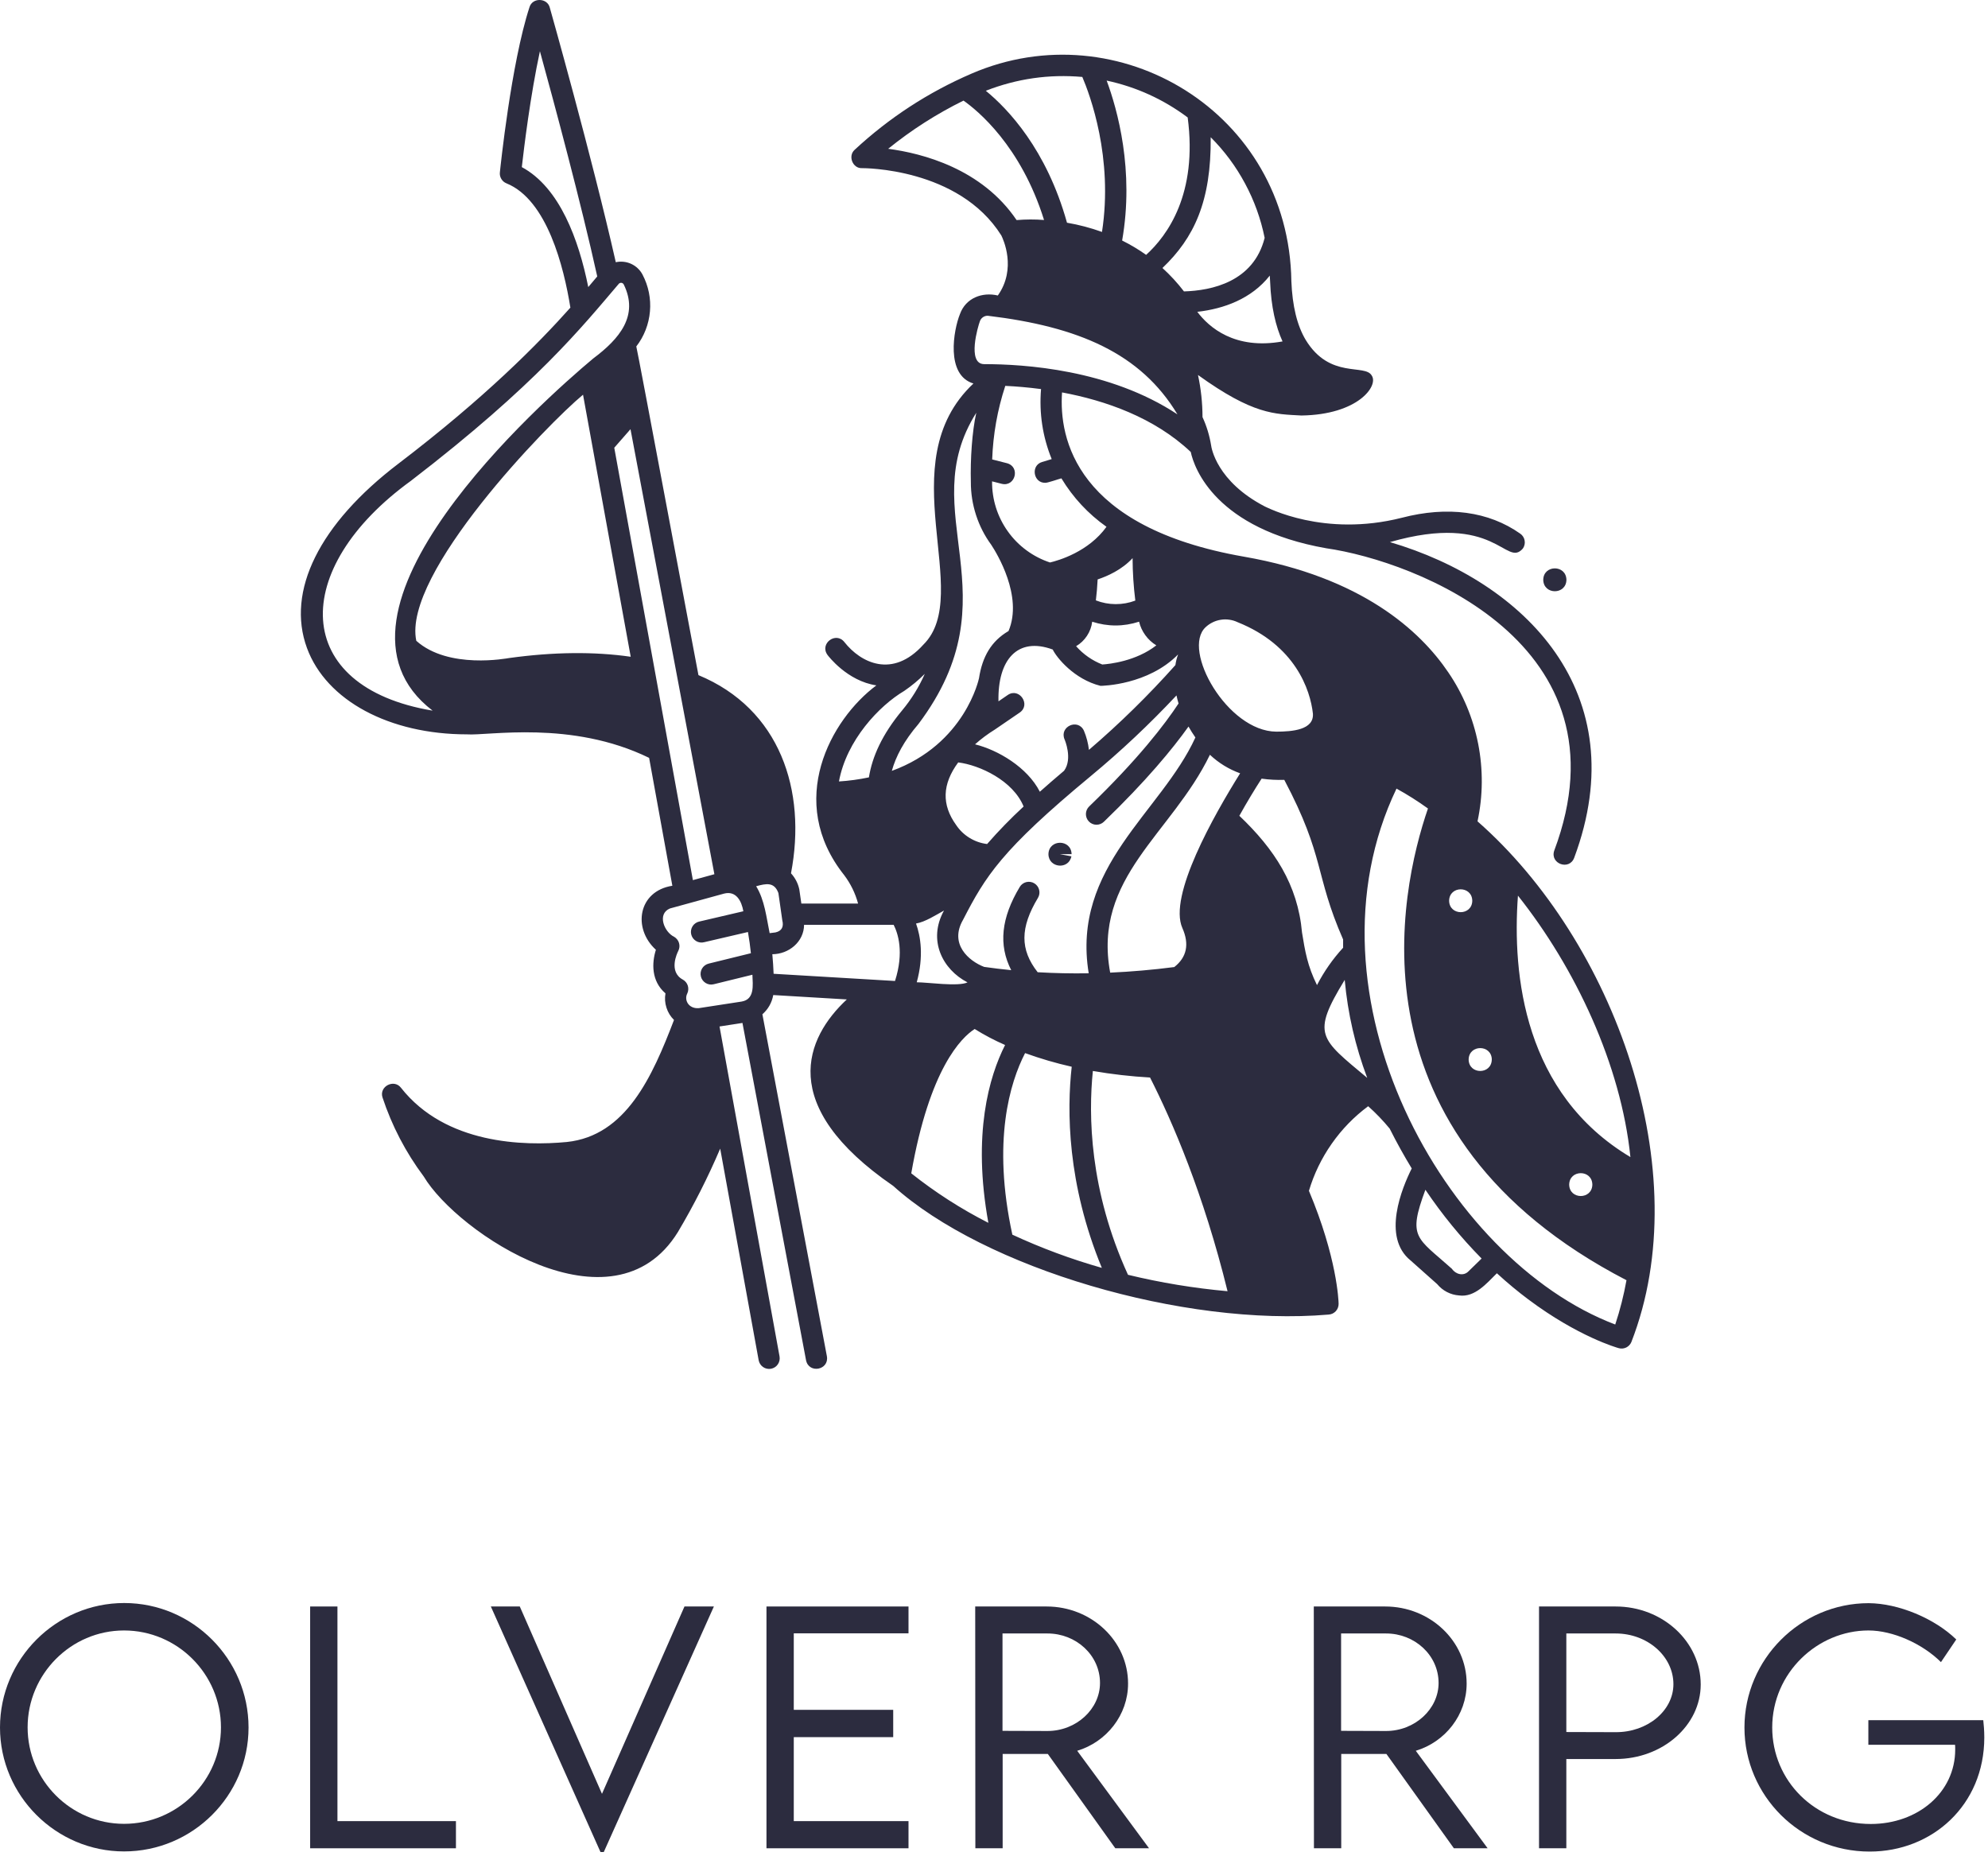 <svg width="421" height="393" viewBox="0 0 421 393" fill="none" xmlns="http://www.w3.org/2000/svg">
<path d="M326.817 122.785C326.874 126.014 331.666 126.014 331.723 122.785C331.666 119.556 326.869 119.556 326.817 122.785Z" fill="#2C2C3F"/>
<path d="M222.031 180.889C222.057 183.831 226.322 184.232 226.89 181.342L224.479 180.889H226.932C226.864 177.665 222.093 177.665 222.031 180.889Z" fill="#2C2C3F"/>
<path d="M98.874 155.514C103.307 155.857 120.979 152.441 137.463 160.493L142.385 187.576C135.145 188.706 133.9 196.587 138.9 201.134C138.031 203.889 137.88 207.759 140.927 210.363C140.749 211.394 140.817 212.41 141.14 213.404C141.458 214.399 141.989 215.264 142.734 215.998C138.15 227.967 132.593 240.524 120.031 241.842C110.968 242.701 94.364 242.357 84.916 230.357C83.453 228.436 80.275 230.055 80.994 232.378C82.999 238.441 85.916 244.029 89.734 249.144C96.843 261.071 129.828 283.154 143.557 260.915C146.937 255.222 149.921 249.337 152.515 243.248L160.661 288.05C160.718 288.342 160.822 288.618 160.984 288.868C161.145 289.118 161.348 289.326 161.593 289.498C161.838 289.67 162.109 289.785 162.4 289.847C162.692 289.91 162.984 289.915 163.275 289.863C163.567 289.805 163.843 289.701 164.093 289.54C164.343 289.378 164.552 289.175 164.723 288.925C164.89 288.68 165.005 288.415 165.067 288.123C165.13 287.831 165.135 287.535 165.083 287.243L152.374 217.378L157.229 216.628L170.697 288.066C171.296 290.962 175.609 290.144 175.114 287.232L161.453 214.795C162.687 213.701 163.453 212.342 163.755 210.722L179.333 211.649C170.656 219.727 164.317 234.076 189.161 251.144C208.468 268.587 250.703 281.014 281.338 278.389C281.63 278.378 281.906 278.305 282.171 278.186C282.437 278.061 282.671 277.894 282.874 277.68C283.072 277.467 283.223 277.222 283.328 276.946C283.432 276.675 283.484 276.389 283.479 276.097C283.463 275.451 283.161 266.363 277.192 252.18C278.265 248.597 279.874 245.269 282.02 242.206C284.166 239.139 286.739 236.493 289.739 234.264C291.38 235.727 292.895 237.305 294.291 239.003C295.796 242.003 297.364 244.811 298.963 247.441C296.927 251.514 292.557 261.977 298.744 266.946L304.348 271.936C304.927 272.634 305.619 273.196 306.421 273.613C307.229 274.029 308.083 274.269 308.989 274.337C312.348 274.795 314.859 271.738 316.994 269.639C319.322 271.774 321.552 273.602 323.604 275.139C334.208 283.087 342.468 285.41 342.812 285.503C343.072 285.576 343.338 285.602 343.609 285.576C343.88 285.55 344.135 285.477 344.38 285.363C344.624 285.243 344.838 285.087 345.025 284.889C345.213 284.696 345.364 284.472 345.468 284.222C359.578 248.003 341.828 199.342 312.895 173.936C313.473 171.232 313.775 168.498 313.796 165.732C313.817 162.962 313.562 160.222 313.031 157.509C312.494 154.795 311.697 152.165 310.63 149.613C309.562 147.061 308.249 144.644 306.687 142.357C300.755 133.602 288.437 122.248 263.447 117.889C227.812 111.67 224.229 92.847 224.911 83.102C234.01 84.8 244.4 88.373 252.166 95.712C252.911 99.222 257.489 111.982 280.859 116.107C299.692 118.805 345.583 136.331 329.135 180.154C328.208 182.93 332.359 184.425 333.38 181.623C346.39 146.644 322.749 123.16 294.348 114.8C316.817 108.337 318.906 120.321 322.499 116.16C322.671 115.915 322.791 115.644 322.854 115.357C322.921 115.066 322.927 114.774 322.874 114.477C322.828 114.186 322.723 113.91 322.562 113.66C322.406 113.404 322.203 113.196 321.958 113.024C315.249 108.285 306.572 107.118 296.859 109.649C280.343 113.837 268.416 107.472 267.869 107.264C257.609 101.941 256.531 94.748 256.479 94.316C256.14 92.238 255.536 90.243 254.656 88.331C254.65 85.321 254.333 82.352 253.697 79.41C265.421 87.852 269.921 87.675 275.614 87.993C287.619 87.816 291.958 81.706 290.505 79.55C289.083 76.951 281.635 80.383 276.515 71.993C274.692 68.946 273.682 64.811 273.473 59.55C272.947 23.764 236.77 2.212 205.765 15.581C196.572 19.545 188.302 24.936 180.963 31.748C179.525 33.071 180.593 35.727 182.567 35.608C182.765 35.608 203.031 35.488 212.052 49.863C212.442 50.644 215.343 56.873 211.312 62.576C208.046 61.805 204.52 63.066 203.281 66.535C201.953 69.805 200.182 79.42 206.145 81.217C188.229 98.055 206.4 125.795 195.536 136.524C189.01 143.779 182.26 140.337 178.833 135.993C177.031 133.66 173.51 136.29 175.234 138.686C175.411 138.925 179.411 144.212 185.588 145.144C175.911 152.347 166.343 169.717 178.781 185.337C180.145 187.154 181.124 189.154 181.718 191.352H169.703L169.265 188.321C168.984 187.035 168.395 185.91 167.51 184.941C170.874 167.368 165.166 150.113 147.911 142.972C147.791 142.529 134.927 73.722 134.749 73.368C135.578 72.3 136.234 71.133 136.729 69.868C137.218 68.608 137.525 67.3 137.64 65.951C137.76 64.602 137.682 63.264 137.416 61.936C137.145 60.608 136.697 59.347 136.067 58.149C135.802 57.649 135.468 57.206 135.057 56.821C134.65 56.43 134.187 56.123 133.677 55.883C133.166 55.649 132.63 55.498 132.072 55.441C131.51 55.378 130.958 55.41 130.406 55.529C125.343 33.133 116.52 1.93 116.427 1.607C115.906 -0.476 112.744 -0.564 112.13 1.519C108.244 13.41 105.958 35.571 105.859 36.508C105.807 37.008 105.911 37.472 106.171 37.904C106.432 38.331 106.791 38.639 107.255 38.826C115.864 42.305 119.416 56.576 120.791 65.149C113.973 72.785 102.77 84.175 84.364 98.196C67.63 110.941 60.578 125.165 65.005 137.227C69.104 148.384 82.499 155.514 98.874 155.514ZM107.786 139.357C107.447 139.399 94.979 141.811 88.161 135.706C85.15 121.524 116.01 89.743 123.468 83.587L133.567 139.081C125.833 137.967 117.182 138.055 107.786 139.357ZM192.979 248.472C196.859 226.259 203.604 219.717 206.406 217.91C208.468 219.196 210.619 220.326 212.848 221.3C209.463 227.993 205.895 240.144 209.307 258.962C203.51 256.014 198.067 252.514 192.973 248.472H192.979ZM204.895 208.04C202.895 208.988 196.328 208.003 194.14 208.019C195.656 202.498 194.953 198.279 193.989 195.576C195.927 195.243 198.203 193.769 199.911 192.826C196.421 199.123 199.614 205.321 204.89 208.04H204.895ZM202.921 161.456C207.437 162.014 214.536 165.3 216.77 170.795C214.052 173.3 211.473 175.951 209.041 178.738C207.713 178.576 206.473 178.144 205.333 177.446C204.187 176.748 203.244 175.837 202.494 174.727C199.38 170.42 199.515 166.071 202.921 161.456ZM214.385 261.462C210.072 241.618 213.88 229.248 217.083 223.014C220.312 224.186 223.604 225.149 226.958 225.904C225.921 235.165 225.979 250.66 233.338 268.498C226.833 266.649 220.515 264.305 214.38 261.462H214.385ZM238.874 269.962C230.692 252.061 230.479 236.123 231.437 226.8C235.447 227.493 239.484 227.956 243.546 228.186C248.281 237.514 254.89 252.805 259.958 273.441C252.843 272.8 245.817 271.644 238.874 269.962ZM250.395 196.54C251.906 199.941 251.328 202.717 248.677 204.795C244.088 205.384 239.567 205.774 235.104 205.977C231.359 185.774 248.098 176.628 256.223 159.837C258.088 161.587 260.223 162.899 262.624 163.764C257.093 172.618 247.364 189.748 250.395 196.54ZM310.963 269.248C309.906 270.316 308.255 269.857 307.479 268.701C300.015 262.014 298.041 262.201 301.859 251.956C305.374 257.18 309.343 262.035 313.76 266.519L310.963 269.248ZM321.453 189.665C333.614 204.982 343.275 225.477 345.275 245.035C322.781 231.602 320.208 206.581 321.458 189.665H321.453ZM337.213 250.863C337.156 254.087 332.364 254.092 332.307 250.863C332.364 247.634 337.161 247.634 337.213 250.863ZM315.916 224.378C315.864 227.607 311.072 227.607 311.015 224.378C311.072 221.149 315.869 221.149 315.921 224.378H315.916ZM311.786 190.753C311.729 193.977 306.937 193.977 306.88 190.753C306.937 187.524 311.729 187.524 311.786 190.753ZM295.739 167.003C298.046 168.269 300.265 169.675 302.4 171.217C296.348 188.826 285.041 240.331 344.442 271.113C343.869 274.295 343.078 277.42 342.062 280.493C305.885 266.774 274.833 210.701 295.739 167.003ZM289.536 228.264C279.51 219.857 277.666 219.149 284.77 207.509C285.421 214.644 287.01 221.561 289.536 228.264ZM284.427 200.706C282.234 203.097 280.39 205.732 278.9 208.618C276.88 204.524 276.374 201.446 275.729 197.477C274.833 187.337 269.843 179.774 262.458 172.759C264.078 169.837 265.697 167.18 267.171 164.894C268.765 165.118 270.364 165.201 271.973 165.149C280.661 181.602 278.348 185.071 284.432 198.951C284.427 199.529 284.427 200.118 284.432 200.706H284.427ZM255.317 132.816C255.765 132.399 256.26 132.055 256.812 131.79C257.359 131.519 257.932 131.342 258.536 131.248C259.14 131.149 259.744 131.149 260.348 131.238C260.953 131.321 261.531 131.498 262.083 131.759C274.302 136.649 277.479 146.076 278.036 151.123C278.281 154.566 273.687 154.941 270.275 154.941C259.921 154.873 250.161 137.597 255.317 132.816ZM230.593 173.967C230.796 174.18 231.036 174.347 231.312 174.467C231.583 174.587 231.869 174.649 232.166 174.654C232.463 174.66 232.749 174.607 233.031 174.498C233.307 174.389 233.552 174.232 233.765 174.029C242.755 165.363 248.333 158.566 251.692 153.863C252.119 154.618 252.604 155.389 253.15 156.175C245.88 172.076 226.859 183.514 230.557 206.113C226.9 206.175 223.302 206.097 219.749 205.889C215.979 201.081 216.015 196.451 219.812 190.134C219.963 189.878 220.057 189.602 220.104 189.311C220.145 189.014 220.13 188.722 220.057 188.436C219.984 188.149 219.859 187.884 219.682 187.644C219.505 187.41 219.291 187.212 219.036 187.061C218.781 186.904 218.51 186.805 218.213 186.764C217.921 186.717 217.63 186.732 217.343 186.8C217.057 186.873 216.791 186.993 216.552 187.17C216.312 187.347 216.114 187.561 215.963 187.811C212.015 194.384 211.411 200.092 214.145 205.451C212.213 205.259 210.302 205.029 208.411 204.759C205.15 203.509 200.979 199.915 203.947 194.785C208.687 185.576 212.046 180.045 230.973 164.368C237.39 159.055 243.447 153.352 249.145 147.269C249.26 147.821 249.406 148.389 249.583 148.977C246.718 153.326 241.057 160.753 230.656 170.779C230.437 170.988 230.27 171.227 230.15 171.503C230.031 171.774 229.968 172.061 229.963 172.363C229.958 172.66 230.01 172.946 230.119 173.227C230.229 173.503 230.385 173.753 230.593 173.967ZM248.916 140.847C243.213 147.243 237.114 153.227 230.604 158.8C230.442 157.389 230.088 156.035 229.536 154.727C228.275 152.066 224.291 153.873 225.442 156.581C225.463 156.623 227.208 160.665 225.343 163.222C223.479 164.795 221.765 166.279 220.208 167.665C217.562 162.467 211.286 158.805 206.484 157.628C207.791 156.462 209.187 155.42 210.682 154.498L215.953 150.894C218.369 149.222 215.848 145.529 213.416 147.175L211.447 148.524C211.249 139.748 215.453 134.795 222.937 137.55C223.729 139.227 227.473 143.857 233.057 145.243C233.494 145.238 243.124 145.061 249.489 138.587C249.213 139.321 249.02 140.071 248.916 140.847ZM244.874 136.67C240.572 140.024 234.994 140.618 233.432 140.722C231.275 139.868 229.427 138.576 227.885 136.847C228.822 136.295 229.593 135.561 230.192 134.649C230.791 133.738 231.161 132.743 231.296 131.66C234.609 132.727 237.916 132.722 241.223 131.654C241.473 132.696 241.916 133.654 242.552 134.524C243.182 135.394 243.958 136.107 244.874 136.67ZM240.427 127.186C239.078 127.691 237.687 127.941 236.244 127.936C234.807 127.93 233.416 127.665 232.072 127.144C232.244 125.738 232.369 124.248 232.447 122.706C234.525 122.014 237.598 120.654 239.848 118.196C239.859 121.201 240.052 124.201 240.427 127.186ZM234.322 111.561C230.515 116.852 224.218 118.68 222.359 119.118C221.463 118.821 220.598 118.456 219.76 118.024C218.927 117.592 218.13 117.097 217.369 116.535C216.609 115.977 215.9 115.363 215.239 114.691C214.578 114.019 213.973 113.3 213.427 112.529C212.874 111.764 212.395 110.956 211.973 110.113C211.552 109.269 211.197 108.399 210.916 107.498C210.635 106.597 210.421 105.68 210.286 104.748C210.145 103.816 210.083 102.878 210.093 101.936L212.156 102.462C215.01 103.144 216.119 98.878 213.26 98.097L210.114 97.295C210.307 91.972 211.229 86.779 212.89 81.717C215.119 81.821 217.682 82.029 220.463 82.394C220.041 87.514 220.791 92.462 222.718 97.222L220.687 97.837C218.234 98.55 218.817 102.279 221.333 102.243C221.786 102.3 224.302 101.404 224.775 101.3C227.249 105.384 230.432 108.805 234.322 111.561ZM268.979 59.733C269.187 64.988 270.15 69.102 271.604 72.305C261.458 74.139 255.989 69.279 253.552 66.035C259.161 65.404 265.01 63.3 268.9 58.368C268.927 58.821 268.958 59.269 268.979 59.727V59.733ZM267.817 50.373C265.473 59.675 256.624 61.54 250.729 61.712C249.359 59.92 247.838 58.269 246.171 56.753C252.854 50.394 256.515 42.675 256.39 29.061C259.302 31.972 261.729 35.243 263.671 38.873C265.619 42.498 266.999 46.331 267.817 50.373ZM251.515 24.873C253.656 41.04 247.229 49.883 242.718 53.972C241.104 52.826 239.411 51.816 237.635 50.936C240.239 36.076 236.645 23.227 234.359 17.066C240.645 18.42 246.364 21.024 251.515 24.873ZM229.203 16.295C230.817 20.066 235.791 33.399 233.369 49.118C230.958 48.248 228.484 47.597 225.958 47.165C221.63 31.623 213.432 23.04 208.765 19.222C215.348 16.654 222.161 15.675 229.203 16.295ZM188.088 31.509C193.025 27.514 198.348 24.113 204.041 21.305C206.989 23.373 216.197 30.868 221.098 46.587C219.161 46.436 217.223 46.441 215.286 46.608C207.927 35.717 195.348 32.467 188.088 31.509ZM207.489 68.102C207.604 67.727 207.812 67.43 208.124 67.201C208.437 66.972 208.786 66.863 209.177 66.868C228.322 69.165 241.557 74.785 249.348 87.748C234.942 78.217 216.854 77.113 208.364 77.113C204.744 77.014 207.14 69.024 207.489 68.102ZM206.749 87.41C205.859 91.352 205.468 97.29 205.598 102.066C205.588 104.462 205.958 106.795 206.697 109.076C207.437 111.352 208.51 113.456 209.927 115.389C211.062 117.113 216.697 126.264 213.578 133.634C209.947 135.753 208.031 139.024 207.317 143.66V143.649C207.317 143.649 204.427 157.581 188.864 163.248C189.697 160.227 191.416 156.91 194.51 153.311C215.062 125.936 193.359 108.644 206.749 87.41ZM177.666 165.488C179.27 156.748 186.197 149.441 191.494 146.311C193.057 145.243 194.505 144.04 195.843 142.701C194.609 145.493 193.015 148.071 191.062 150.42C186.812 155.524 184.708 160.243 184.01 164.623C181.916 165.066 179.802 165.352 177.666 165.488ZM170.281 195.852H189.249C190.166 197.639 191.489 201.639 189.536 207.743L163.828 206.217C163.775 204.925 163.692 203.529 163.557 202.076C167.041 202.061 170.244 199.467 170.281 195.852ZM164.843 189.123L165.666 194.889C166.005 196.222 165.598 197.154 164.213 197.462L162.989 197.613C162.307 194.321 161.942 190.607 160.13 187.68C162.223 187.107 163.958 186.717 164.843 189.123ZM157.421 192.977L148.114 195.149C147.817 195.212 147.541 195.326 147.291 195.498C147.041 195.67 146.838 195.884 146.671 196.139C146.51 196.394 146.4 196.675 146.348 196.972C146.296 197.274 146.307 197.571 146.374 197.863C146.447 198.16 146.567 198.43 146.744 198.675C146.927 198.92 147.145 199.123 147.4 199.279C147.661 199.436 147.942 199.54 148.239 199.581C148.541 199.623 148.838 199.607 149.13 199.529L158.395 197.373C158.666 198.91 158.869 200.42 159.02 201.863L150.067 204.066C149.775 204.139 149.515 204.264 149.275 204.441C149.036 204.618 148.838 204.831 148.682 205.087C148.531 205.342 148.432 205.618 148.385 205.915C148.343 206.206 148.354 206.498 148.427 206.79C148.494 207.076 148.619 207.342 148.796 207.581C148.973 207.821 149.187 208.019 149.442 208.175C149.697 208.331 149.968 208.43 150.265 208.477C150.557 208.519 150.848 208.509 151.14 208.436L159.338 206.42C159.427 208.649 159.848 211.639 157.046 212.102L147.942 213.503C145.749 213.623 144.859 211.717 145.541 210.399C145.666 210.139 145.739 209.863 145.755 209.576C145.775 209.29 145.744 209.009 145.656 208.732C145.567 208.456 145.432 208.206 145.249 207.988C145.062 207.764 144.843 207.581 144.593 207.446C141.51 205.764 143.411 201.821 143.635 201.384C143.77 201.123 143.848 200.852 143.88 200.561C143.906 200.269 143.88 199.982 143.796 199.701C143.713 199.42 143.583 199.165 143.4 198.941C143.218 198.712 143.005 198.524 142.749 198.378C140.677 197.389 139.093 193.561 141.864 192.389L153.317 189.243C155.9 188.566 157.046 190.826 157.421 192.977ZM151.286 185.134L146.734 186.384L130.083 94.816L133.52 90.889L151.286 185.134ZM110.505 35.389C110.963 31.331 112.317 20.191 114.338 10.847C117.432 22.092 123.025 42.915 126.479 58.54C125.854 59.279 125.281 59.967 124.578 60.795C122.562 50.774 118.541 39.722 110.505 35.389ZM87.078 101.779C113.567 81.42 123.328 69.144 131.02 60.128C131.088 60.04 131.171 59.977 131.275 59.936C131.374 59.894 131.484 59.878 131.593 59.889C131.703 59.904 131.802 59.941 131.89 60.008C131.979 60.071 132.052 60.154 132.098 60.253C135.312 66.826 131.229 71.727 125.614 75.925C114.833 84.925 64.411 129.717 91.614 150.493C61.661 145.498 61.203 120.488 87.083 101.779H87.078Z" fill="#2C2C3F"/>
<path d="M26.271 392.077C40.786 392.077 52.635 380.259 52.635 365.837C52.635 351.322 40.786 339.473 26.302 339.473C11.849 339.473 0 351.322 0 365.837C0 380.259 11.849 392.077 26.271 392.077ZM26.271 386.233C15.026 386.233 5.849 377.051 5.849 365.806C5.849 354.53 15.026 345.285 26.271 345.285C37.578 345.285 46.792 354.53 46.792 365.806C46.792 377.051 37.578 386.233 26.271 386.233Z" fill="#2C2C3F"/>
<path d="M71.461 385.66V340.207H65.68V391.41H96.555V385.66H71.461Z" fill="#2C2C3F"/>
<path d="M144.951 340.207L127.482 379.879L110.076 340.207H103.946L127.165 392.202H127.862L151.18 340.207H144.951Z" fill="#2C2C3F"/>
<path d="M192.395 345.89V340.207H162.316V391.41H192.395V385.66H168.098V367.874H189.155V362.093H168.098V345.89H192.395Z" fill="#2C2C3F"/>
<path d="M243.333 391.41L228.12 370.765C234.344 368.89 238.891 363.171 238.891 356.53C238.891 347.509 231.136 340.207 221.641 340.207H206.521L206.552 391.41H212.333V371.431H221.896L236.188 391.41H243.333ZM212.302 366.541V345.921H221.828C227.865 345.921 232.948 350.499 232.948 356.405C232.948 361.931 227.927 366.572 221.828 366.572L212.302 366.541Z" fill="#2C2C3F"/>
<path d="M315.035 391.41L299.822 370.765C306.046 368.89 310.592 363.171 310.592 356.53C310.592 347.509 302.837 340.207 293.342 340.207H278.223L278.254 391.41H284.035V371.431H293.598L307.889 391.41H315.035ZM284.004 366.541V345.921H293.53C299.566 345.921 304.65 350.499 304.65 356.405C304.65 361.931 299.629 366.572 293.53 366.572L284.004 366.541Z" fill="#2C2C3F"/>
<path d="M325.921 391.41H331.703V372.509H342.151C352.062 372.509 360.161 365.426 360.161 356.723C360.161 347.64 352.062 340.207 342.151 340.207H325.921V391.41ZM342.151 366.822L331.703 366.791V345.921H342.151C348.885 345.921 354.38 350.749 354.38 356.66C354.38 362.28 348.885 366.858 342.151 366.822Z" fill="#2C2C3F"/>
<path d="M419.997 364.285H395.663V369.494H414.023C414.054 369.78 414.054 370.129 414.054 370.509C414.054 379.561 406.179 386.265 396.174 386.265C384.356 386.265 375.304 377.082 375.304 365.837C375.304 354.244 384.898 345.285 395.695 345.285C400.84 345.285 407.07 348.051 411.038 351.989L414.278 347.192C409.674 342.712 402.018 339.541 395.726 339.504C381.273 339.504 369.424 351.384 369.424 365.837C369.424 380.291 381.242 392.108 395.95 392.108C409.163 392.108 420.215 382.296 420.215 367.936C420.215 366.473 420.09 365.108 419.997 364.285Z" fill="#2C2C3F"/>
</svg>
